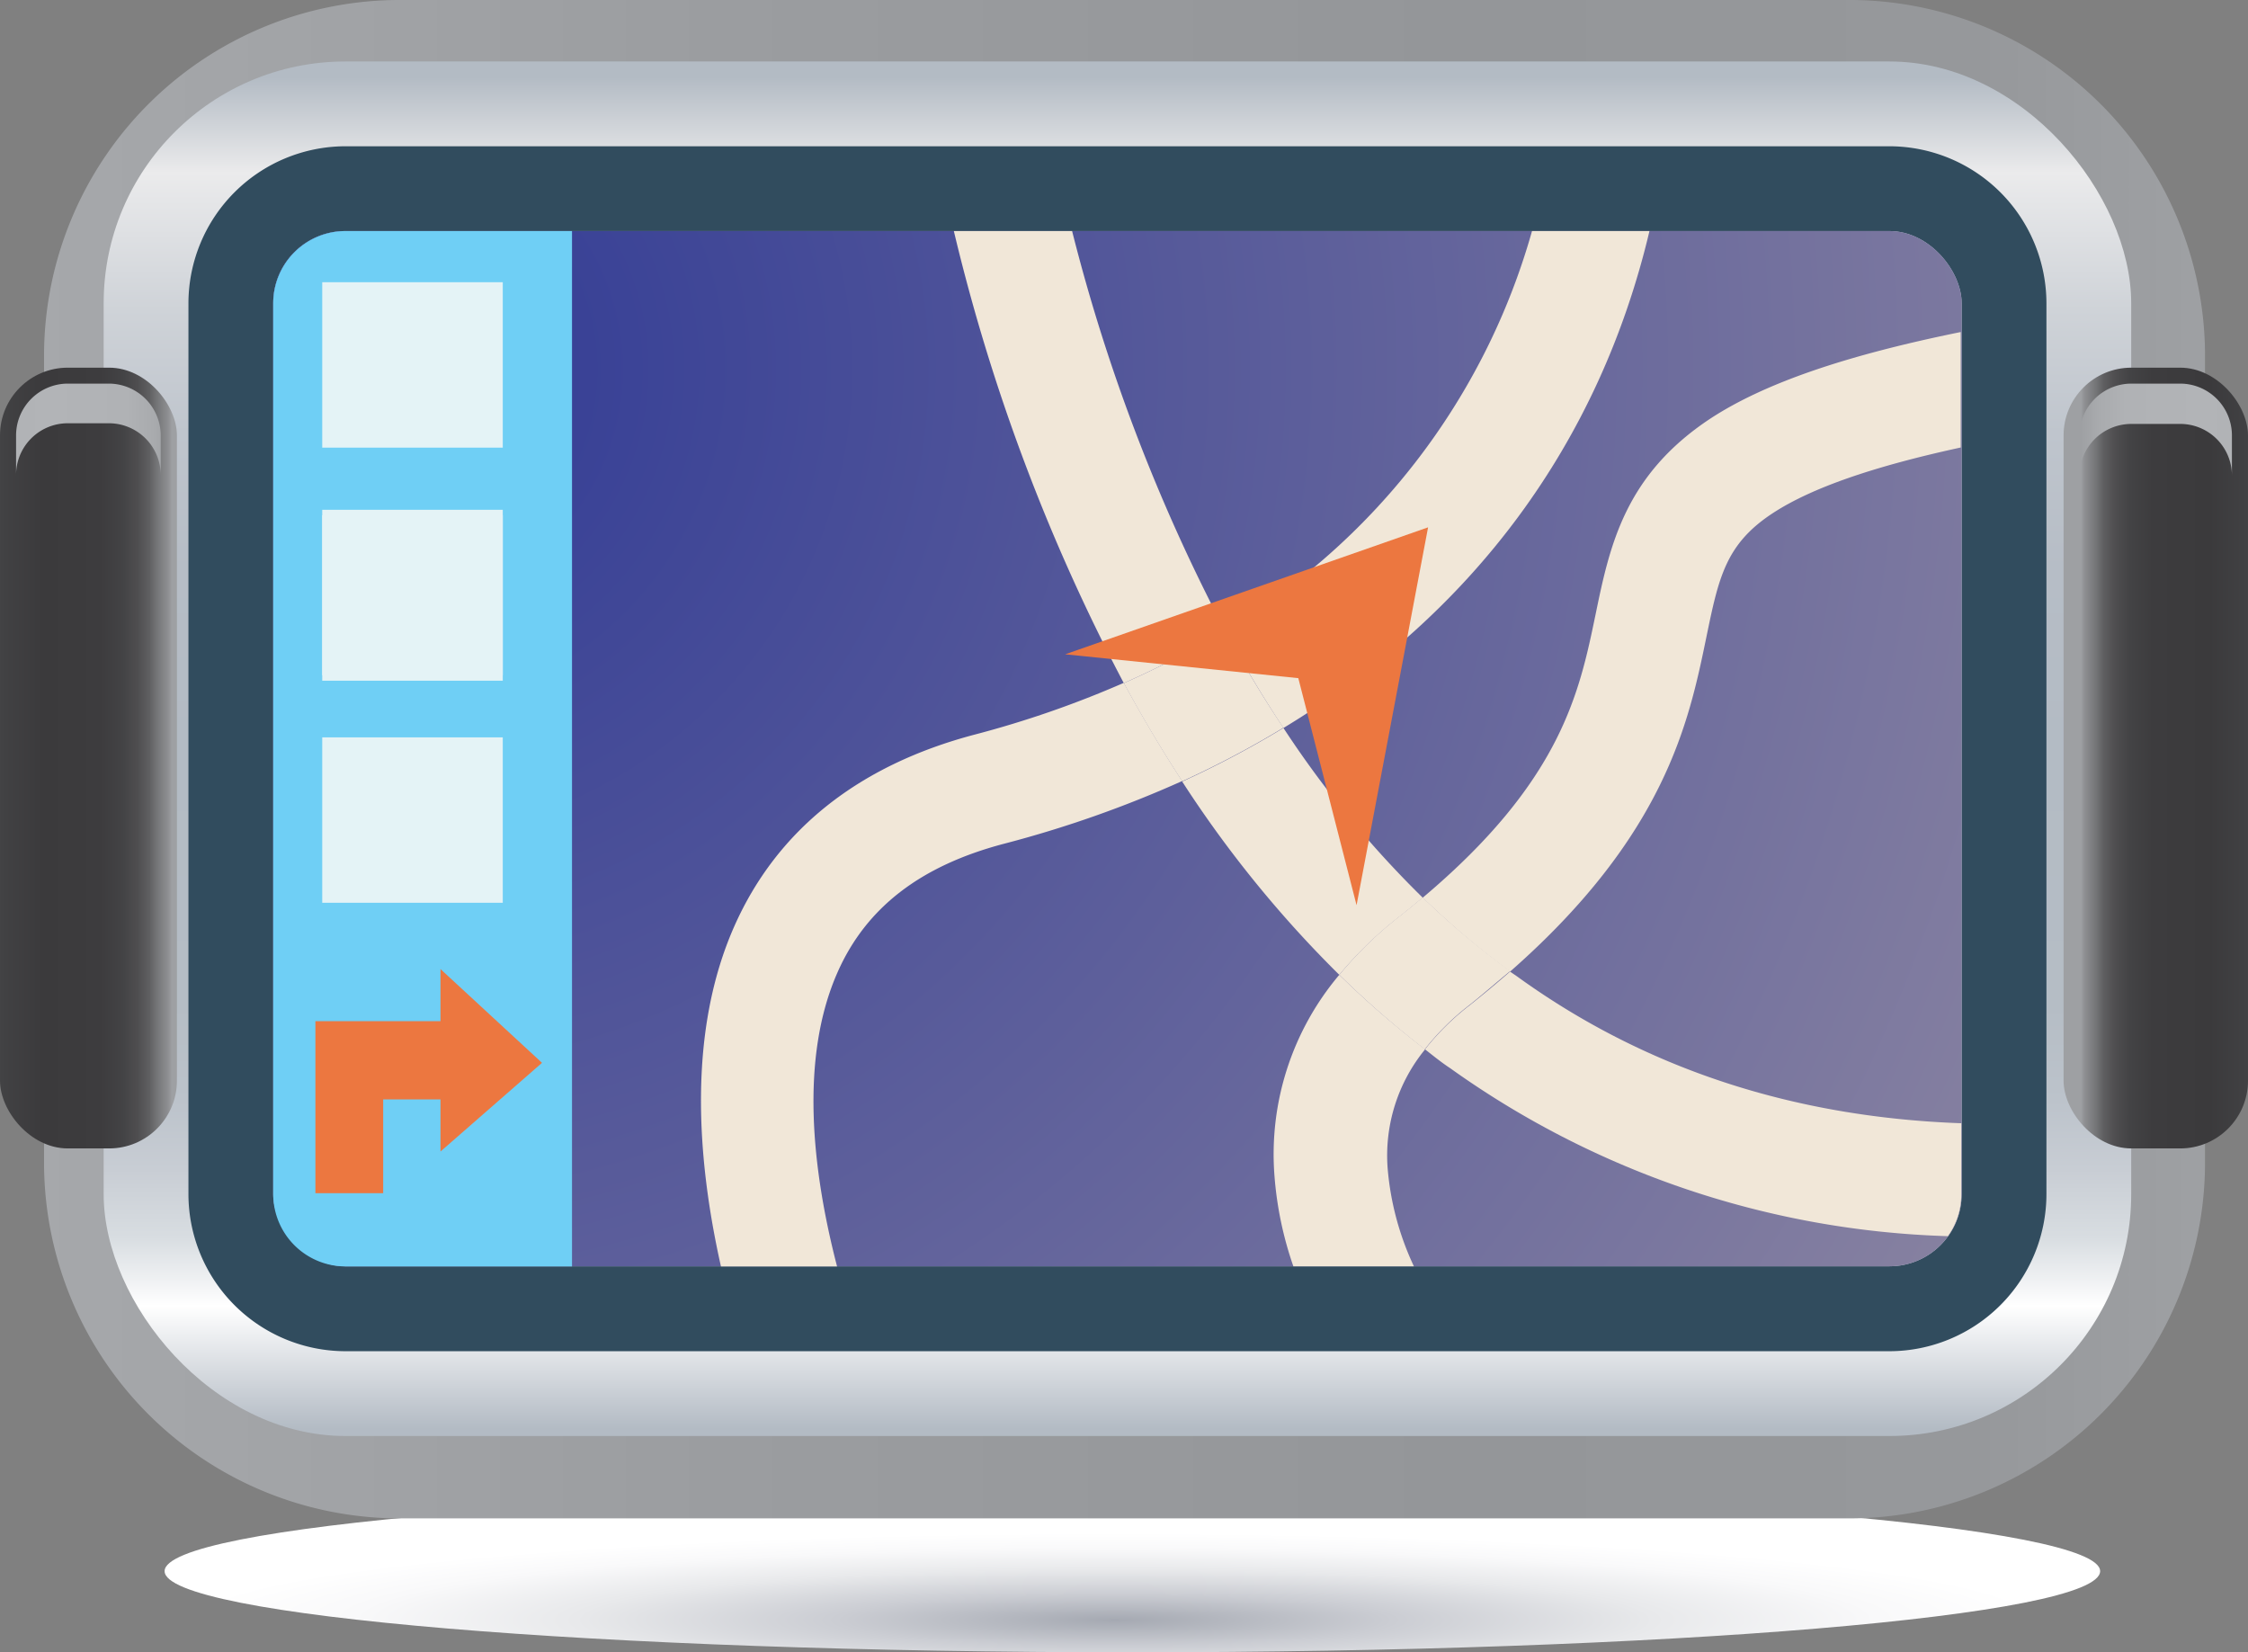 <svg xmlns="http://www.w3.org/2000/svg" xmlns:xlink="http://www.w3.org/1999/xlink" width="167.85" height="123.36" viewBox="0 0 167.85 123.36">
  <rect x="0" y="0" width="167.85" height="123.36" fill="#808080" stroke="none"/>
  <defs>
    <style>
      .cls-1 {
        fill: url(#radial-gradient);
      }

      .cls-2 {
        fill: url(#linear-gradient);
      }

      .cls-3 {
        fill: url(#linear-gradient-2);
      }

      .cls-4 {
        fill: #314c5e;
      }

      .cls-5 {
        fill: #c2c9d7;
      }

      .cls-6 {
        fill: url(#radial-gradient-2);
      }

      .cls-7 {
        fill: url(#linear-gradient-3);
      }

      .cls-8 {
        fill: url(#linear-gradient-4);
      }

      .cls-9 {
        fill: url(#linear-gradient-5);
      }

      .cls-10 {
        fill: url(#linear-gradient-6);
      }

      .cls-11 {
        fill: #f1e7d8;
      }

      .cls-12 {
        fill: #ec7740;
      }

      .cls-13 {
        fill: #6fcff5;
      }

      .cls-14 {
        fill: #e4f3f6;
      }
    </style>
    <radialGradient id="radial-gradient" cx="1005.96" cy="2673.24" r="216.93" gradientTransform="translate(-238.68 40.76) scale(0.32 0.03)" gradientUnits="userSpaceOnUse">
      <stop offset="0" stop-color="#a5a9b2"/>
      <stop offset="0.3" stop-color="#cbcdd3"/>
      <stop offset="0.58" stop-color="#e8e9eb"/>
      <stop offset="0.82" stop-color="#f9f9fa"/>
      <stop offset="1" stop-color="#fff"/>
    </radialGradient>
    <linearGradient id="linear-gradient" x1="-450.67" y1="-3902.33" x2="-310.12" y2="-3902.33" gradientTransform="translate(520.32 4536.55) scale(1.15)" gradientUnits="userSpaceOnUse">
      <stop offset="0" stop-color="#a6a8ab"/>
      <stop offset="0.32" stop-color="#9b9da0"/>
      <stop offset="0.66" stop-color="#949699"/>
      <stop offset="0.9" stop-color="#96989b"/>
      <stop offset="0.99" stop-color="#9d9fa2"/>
      <stop offset="1" stop-color="#9ea0a3"/>
    </linearGradient>
    <linearGradient id="linear-gradient-2" x1="56.67" y1="-59.52" x2="56.67" y2="132.76" gradientTransform="translate(53.25 36.29) scale(0.53)" gradientUnits="userSpaceOnUse">
      <stop offset="0.01" stop-color="#b3bbc4"/>
      <stop offset="0.08" stop-color="#ebebec"/>
      <stop offset="0.1" stop-color="#e5e6e8"/>
      <stop offset="0.18" stop-color="#cfd3d8"/>
      <stop offset="0.27" stop-color="#bfc5cd"/>
      <stop offset="0.37" stop-color="#b6bdc6"/>
      <stop offset="0.5" stop-color="#b3bbc4"/>
      <stop offset="0.69" stop-color="#b5bdc5"/>
      <stop offset="0.76" stop-color="#bcc3cb"/>
      <stop offset="0.81" stop-color="#c8cdd4"/>
      <stop offset="0.86" stop-color="#d8dde1"/>
      <stop offset="0.89" stop-color="#eef0f2"/>
      <stop offset="0.91" stop-color="#fff"/>
      <stop offset="1" stop-color="#b3bbc4"/>
    </linearGradient>
    <radialGradient id="radial-gradient-2" cx="-1404.43" cy="-46.64" r="236.56" gradientTransform="translate(1067.73 62.07) scale(0.74)" gradientUnits="userSpaceOnUse">
      <stop offset="0" stop-color="#303a95"/>
      <stop offset="1" stop-color="#a096a4"/>
    </radialGradient>
    <linearGradient id="linear-gradient-3" x1="715.82" y1="-173.98" x2="809.89" y2="-173.98" gradientTransform="translate(-230.13 109.1) scale(0.3)" gradientUnits="userSpaceOnUse">
      <stop offset="0" stop-color="#a6a8ab"/>
      <stop offset="0.06" stop-color="#989a9d"/>
      <stop offset="0.24" stop-color="#707173"/>
      <stop offset="0.41" stop-color="#535355"/>
      <stop offset="0.56" stop-color="#414143"/>
      <stop offset="0.66" stop-color="#3b3a3c"/>
      <stop offset="0.81" stop-color="#3d3c3e"/>
      <stop offset="0.87" stop-color="#434345"/>
      <stop offset="0.91" stop-color="#4f4e50"/>
      <stop offset="0.94" stop-color="#5f5f61"/>
      <stop offset="0.96" stop-color="#747577"/>
      <stop offset="0.99" stop-color="#8e8f92"/>
      <stop offset="1" stop-color="#9ea0a3"/>
    </linearGradient>
    <linearGradient id="linear-gradient-4" x1="715.82" y1="-255.29" x2="809.89" y2="-255.29" gradientTransform="translate(-230.13 109.1) scale(0.3)" gradientUnits="userSpaceOnUse">
      <stop offset="0" stop-color="#a6a8ab"/>
      <stop offset="0.22" stop-color="#abadb0"/>
      <stop offset="0.67" stop-color="#b2b4b7"/>
      <stop offset="0.88" stop-color="#b0b2b5"/>
      <stop offset="0.95" stop-color="#a9abae"/>
      <stop offset="1" stop-color="#9ea0a3"/>
    </linearGradient>
    <linearGradient id="linear-gradient-5" x1="1225.9" y1="-173.98" x2="1319.96" y2="-173.98" gradientTransform="matrix(-0.3, 0, 0, 0.3, 551.36, 109.1)" xlink:href="#linear-gradient-3"/>
    <linearGradient id="linear-gradient-6" x1="1225.9" y1="-255.29" x2="1319.96" y2="-255.29" gradientTransform="matrix(-0.3, 0, 0, 0.3, 551.36, 109.1)" xlink:href="#linear-gradient-4"/>
  </defs>
  <title>Asset 4street</title>
  <g id="Layer_2" data-name="Layer 2">
    <g id="Layer_1-2" data-name="Layer 1">
      <g>
        <path class="cls-1" d="M156.81,117.3c0,3.35-32.35,6.06-72.26,6.06s-72.26-2.71-72.26-6.06,32.36-6.06,72.26-6.06S156.81,114,156.81,117.3Z"/>
        <g>
          <path class="cls-2" d="M3.29,87.06a26.57,26.57,0,0,0,26.76,26.3H137.89a26.57,26.57,0,0,0,26.75-26.3V26.3A26.57,26.57,0,0,0,137.89,0H30.05A26.57,26.57,0,0,0,3.29,26.3Z"/>
          <rect class="cls-3" x="7.74" y="4.59" width="151.39" height="102.62" rx="18.05" ry="18.05"/>
          <path class="cls-4" d="M25.79,10.92A11.74,11.74,0,0,0,14.07,22.64V89.16a11.74,11.74,0,0,0,11.72,11.72H141.08A11.74,11.74,0,0,0,152.8,89.16V22.64a11.74,11.74,0,0,0-11.72-11.72Z"/>
          <rect class="cls-5" x="20.4" y="17.25" width="126.07" height="77.29" rx="5.39" ry="5.39"/>
          <rect class="cls-6" x="20.4" y="17.25" width="126.07" height="77.29" rx="5.39" ry="5.39"/>
          <g>
            <rect class="cls-7" y="27.45" width="13.21" height="58.29" rx="5.06" ry="5.06"/>
            <path class="cls-8" d="M8.15,28.64H5.06A3.87,3.87,0,0,0,1.2,32.51v3A3.86,3.86,0,0,1,5.06,31.6H8.15A3.87,3.87,0,0,1,12,35.46v-3A3.88,3.88,0,0,0,8.15,28.64Z"/>
          </g>
          <g>
            <rect class="cls-9" x="154.08" y="27.45" width="13.77" height="58.29" rx="5.06" ry="5.06"/>
            <path class="cls-10" d="M159.14,28.64h3.64a3.87,3.87,0,0,1,3.87,3.87v3a3.86,3.86,0,0,0-3.87-3.86h-3.64a3.87,3.87,0,0,0-3.87,3.86v-3A3.88,3.88,0,0,1,159.14,28.64Z"/>
          </g>
          <g>
            <path class="cls-11" d="M91.46,47.06c1.35,2.48,2.8,4.93,4.37,7.29,14.18-8.56,23.58-21.28,27.33-37.1h-8.77A50.58,50.58,0,0,1,91.46,47.06Z"/>
            <path class="cls-11" d="M62.55,72.56c2.13-4.8,6.18-7.92,12.39-9.56a84.3,84.3,0,0,0,13.33-4.69c-1.56-2.39-3-4.84-4.36-7.33a75.29,75.29,0,0,1-11.12,3.86C64.06,57.14,58,62,54.83,69.15c-3.47,7.83-2.83,17.24-1,25.4h8.67C60.64,87.37,59.69,79,62.55,72.56Z"/>
            <path class="cls-11" d="M119.13,45.9c-1.21,5.84-2.57,12.42-12.9,21.12a62.74,62.74,0,0,0,6.52,5.52c11.59-10.18,13.35-18.63,14.65-24.93.93-4.51,1.44-7,5-9.32,2.86-1.86,7.45-3.46,14-4.88V24.79c-8.67,1.76-14.64,3.83-18.63,6.42C121.29,35.46,120.19,40.77,119.13,45.9Z"/>
            <path class="cls-11" d="M103.61,87.22a12.51,12.51,0,0,1,2.8-8.88A71,71,0,0,1,100,72.78a20.74,20.74,0,0,0-4.84,15,26.65,26.65,0,0,0,1.41,6.76h9A21.3,21.3,0,0,1,103.61,87.22Z"/>
            <path class="cls-11" d="M112.75,72.54c-.94.82-1.93,1.65-3,2.5a19.09,19.09,0,0,0-3.35,3.3c.61.48,1.25,1,1.88,1.41a67.3,67.3,0,0,0,37.16,12.54,5.3,5.3,0,0,0,1-3.13v-5.3c-12.59-.45-23.7-4.1-33.22-11Z"/>
            <path class="cls-11" d="M91.46,47.06A135,135,0,0,1,80.05,17.25H71.22A143.5,143.5,0,0,0,83.91,51,63.9,63.9,0,0,0,91.46,47.06Z"/>
            <path class="cls-11" d="M104.52,68.41c.6-.47,1.16-.94,1.71-1.39a76.17,76.17,0,0,1-10.4-12.67,72.91,72.91,0,0,1-7.56,4A85.49,85.49,0,0,0,100,72.78,28.72,28.72,0,0,1,104.52,68.41Z"/>
            <path class="cls-11" d="M91.46,47.06A63.9,63.9,0,0,1,83.91,51c1.35,2.49,2.8,4.94,4.36,7.33a72.91,72.91,0,0,0,7.56-4C94.26,52,92.81,49.54,91.46,47.06Z"/>
            <path class="cls-11" d="M109.76,75c1.06-.85,2-1.68,3-2.5A62.74,62.74,0,0,1,106.23,67c-.55.45-1.11.92-1.71,1.39A28.72,28.72,0,0,0,100,72.78a71,71,0,0,0,6.38,5.56A19.09,19.09,0,0,1,109.76,75Z"/>
          </g>
          <polygon class="cls-12" points="106.63 39.37 79.53 48.85 96.94 50.63 101.29 67.58 106.63 39.37"/>
          <path class="cls-13" d="M25.79,17.25a5.4,5.4,0,0,0-5.39,5.39V89.16a5.4,5.4,0,0,0,5.39,5.39H42.71V17.25Z"/>
          <g>
            <rect class="cls-14" x="24.06" y="21.07" width="13.48" height="12.35"/>
            <rect class="cls-14" x="24.06" y="38.06" width="13.48" height="12.35"/>
            <rect class="cls-14" x="24.06" y="38.47" width="13.48" height="12.35"/>
            <rect class="cls-14" x="24.06" y="55.05" width="13.48" height="12.35"/>
          </g>
          <polygon class="cls-12" points="28.61 89.08 23.55 89.08 23.55 76.24 32.89 76.24 32.89 72.35 40.47 79.35 32.89 85.97 32.89 82.08 28.61 82.08 28.61 89.08"/>
        </g>
      </g>
    </g>
  </g>
</svg>
